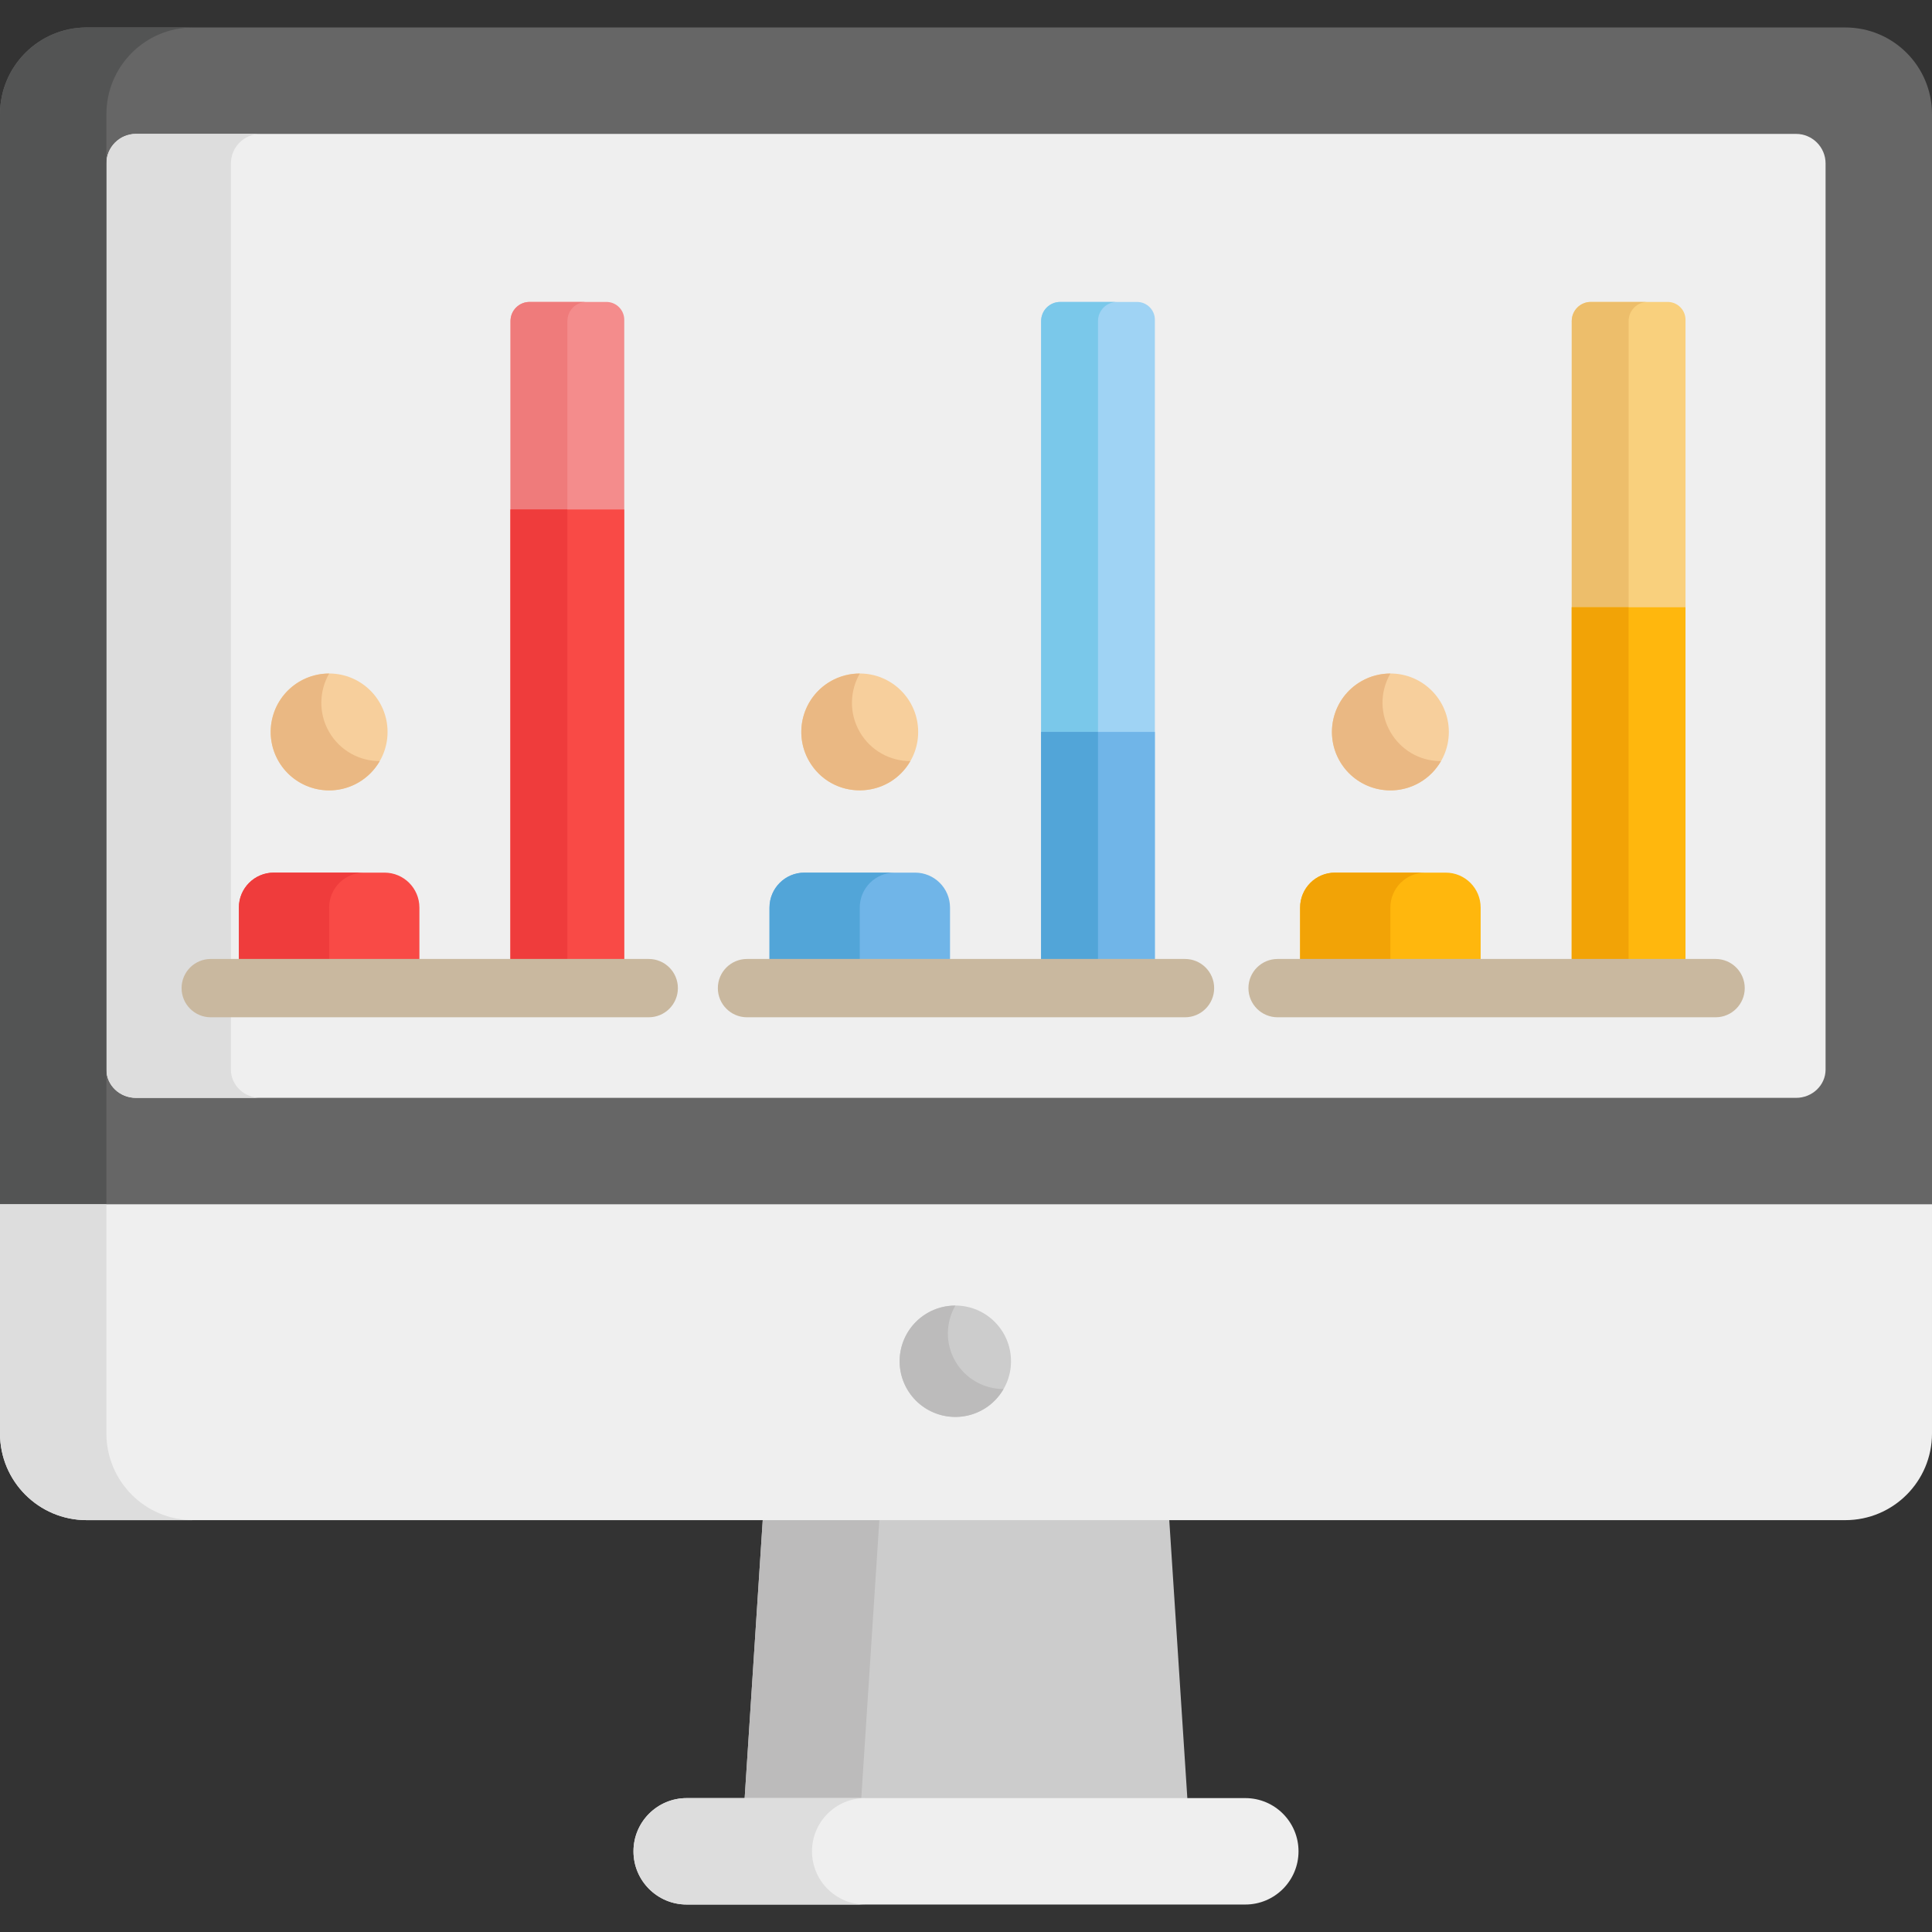 <?xml version="1.0" encoding="iso-8859-1"?>
<!-- Generator: Adobe Illustrator 19.0.0, SVG Export Plug-In . SVG Version: 6.00 Build 0)  -->
<svg version="1.1" id="Capa_1" xmlns="http://www.w3.org/2000/svg" xmlns:xlink="http://www.w3.org/1999/xlink" x="0px" y="0px"
	 viewBox="0 0 512.001 512.001" style="enable-background:new 0 0 512.001 512.001;" xml:space="preserve">
<rect x="0" y="0" width="512.001" height="512.001" fill="#333333" stroke="none"/>
<path style="fill:#666666;" d="M512,322.24V30.241c0-12.681-10.28-22.962-22.962-22.962H22.962C10.28,7.279,0,17.559,0,30.241
	v291.998L512,322.24L512,322.24z"/>
<path style="fill:#EFEFEF;" d="M483.797,91.889V43.311c0-4.316-3.512-7.828-7.828-7.828H36.032c-4.316,0-7.828,3.512-7.828,7.828
	V91.89l0,0v191.566c0,4.129,3.512,7.489,7.828,7.489h439.937c4.316,0,7.828-3.36,7.828-7.489L483.797,91.889L483.797,91.889z"/>
<path style="fill:#DDDDDD;" d="M61.192,283.456V91.889l0,0V43.311c0-4.316,3.512-7.828,7.828-7.828H36.031
	c-4.316,0-7.828,3.512-7.828,7.828V91.89l0,0v191.566c0,4.129,3.512,7.489,7.828,7.489H69.02
	C64.704,290.945,61.192,287.585,61.192,283.456z"/>
<path style="fill:#535454;" d="M51.165,7.279H22.961C10.28,7.279,0,17.559,0,30.241v291.998h28.203V30.241
	C28.203,17.559,38.484,7.279,51.165,7.279z"/>
<polygon style="fill:#CCCCCC;" points="314.724,477.548 197.276,477.548 202.198,401.826 309.802,401.826 "/>
<polygon style="fill:#BCBBBB;" points="202.198,401.826 197.276,477.548 228.183,477.548 233.105,401.826 "/>
<path style="fill:#EFEFEF;" d="M330.021,504.721H181.979c-7.788,0-14.102-6.314-14.102-14.102l0,0
	c0-7.788,6.314-14.102,14.102-14.102H330.02c7.788,0,14.102,6.314,14.102,14.102l0,0
	C344.122,498.408,337.809,504.721,330.021,504.721z"/>
<path style="fill:#DDDDDD;" d="M215.191,490.619c0-7.788,6.314-14.102,14.102-14.102H181.98c-7.788,0-14.102,6.314-14.102,14.102
	s6.314,14.102,14.102,14.102h47.313C221.504,504.721,215.191,498.408,215.191,490.619z"/>
<path style="fill:#EFEFEF;" d="M0,319.148v60.745c0,12.681,10.28,22.962,22.962,22.962h466.077c12.681,0,22.962-10.28,22.962-22.962
	v-60.745H0z"/>
<path style="fill:#DDDDDD;" d="M28.203,379.893v-60.746H0v60.746c0,12.681,10.28,22.962,22.962,22.962h28.203
	C38.484,402.855,28.203,392.576,28.203,379.893z"/>
<circle style="fill:#CCCCCC;" cx="253.17" cy="360.74" r="14.759"/>
<path style="fill:#BCBBBB;" d="M253.172,360.744c-2.73-4.728-2.534-10.333,0.007-14.747c-2.511-0.004-5.055,0.62-7.386,1.966
	c-7.059,4.076-9.478,13.102-5.402,20.161c4.076,7.059,13.102,9.478,20.161,5.402c2.331-1.346,4.143-3.237,5.396-5.414
	C260.854,368.105,255.902,365.472,253.172,360.744z"/>
<path style="fill:#F94A46;" d="M101.887,231.256H72.565c-5.114,0-9.259,4.146-9.259,9.26v21.348h47.84v-21.348
	C111.146,235.402,107.001,231.256,101.887,231.256z"/>
<circle style="fill:#F7CF9C;" cx="87.22" cy="193.97" r="15.486"/>
<path style="fill:#F48C8C;" d="M165.435,261.865h-30.144V85.077c0-2.795,2.266-5.06,5.06-5.06h20.358
	c2.61,0,4.726,2.116,4.726,4.726V261.865z"/>
<path style="fill:#70B5E8;" d="M242.507,231.256h-29.322c-5.114,0-9.259,4.146-9.259,9.26v21.348h47.84v-21.348
	C251.766,235.402,247.621,231.256,242.507,231.256z"/>
<circle style="fill:#F7CF9C;" cx="227.84" cy="193.97" r="15.486"/>
<path style="fill:#FFB70D;" d="M383.127,231.256h-29.322c-5.114,0-9.259,4.146-9.259,9.26v21.348h47.84v-21.348
	C392.386,235.402,388.241,231.256,383.127,231.256z"/>
<path style="fill:#EF3C3C;" d="M96.485,231.256h-23.92c-5.114,0-9.259,4.146-9.259,9.26v21.348h23.92v-21.348
	C87.226,235.402,91.371,231.256,96.485,231.256z"/>
<path style="fill:#52A5D8;" d="M237.105,231.256h-23.92c-5.114,0-9.259,4.146-9.259,9.26v21.348h23.92v-21.348
	C227.846,235.402,231.991,231.256,237.105,231.256z"/>
<path style="fill:#F2A306;" d="M377.725,231.256h-23.92c-5.114,0-9.259,4.146-9.259,9.26v21.348h23.92v-21.348
	C368.466,235.402,372.611,231.256,377.725,231.256z"/>
<circle style="fill:#F7CF9C;" cx="368.47" cy="193.97" r="15.486"/>
<g>
	<path style="fill:#EAB883;" d="M87.225,193.975c-2.864-4.961-2.659-10.842,0.007-15.475c-2.634-0.004-5.304,0.651-7.75,2.063
		c-7.407,4.277-9.945,13.748-5.668,21.155s13.748,9.945,21.155,5.669c2.446-1.412,4.347-3.397,5.661-5.68
		C95.285,201.699,90.089,198.937,87.225,193.975z"/>
	<path style="fill:#EAB883;" d="M227.845,193.975c-2.864-4.961-2.659-10.842,0.007-15.475c-2.634-0.004-5.304,0.651-7.75,2.063
		c-7.407,4.277-9.945,13.748-5.668,21.155c5.997,10.388,20.929,10.22,26.816-0.011C235.906,201.699,230.71,198.937,227.845,193.975z
		"/>
	<path style="fill:#EAB883;" d="M368.472,178.501c-2.634-0.004-5.304,0.651-7.75,2.063c-7.407,4.277-9.945,13.748-5.668,21.155
		s13.748,9.945,21.155,5.669c2.446-1.412,4.347-3.397,5.661-5.68C369.96,201.69,362.52,188.846,368.472,178.501z"/>
</g>
<path style="fill:#9FD3F4;" d="M306.056,261.865h-30.144V85.077c0-2.795,2.266-5.06,5.06-5.06h20.358
	c2.61,0,4.726,2.116,4.726,4.726V261.865z"/>
<path style="fill:#F9D07D;" d="M446.676,261.865h-30.144V85.077c0-2.795,2.266-5.06,5.06-5.06h20.358
	c2.61,0,4.726,2.116,4.726,4.726V261.865z"/>
<path style="fill:#EF7B7B;" d="M155.424,80.017h-15.072c-2.795,0-5.06,2.266-5.06,5.06v176.787h15.072V85.077
	C150.364,82.282,152.629,80.017,155.424,80.017z"/>
<path style="fill:#7AC8EA;" d="M296.044,80.017h-15.072c-2.795,0-5.06,2.266-5.06,5.06v176.787h15.072V85.077
	C290.984,82.282,293.249,80.017,296.044,80.017z"/>
<path style="fill:#EDBE6B;" d="M436.664,80.017h-15.072c-2.795,0-5.06,2.266-5.06,5.06v176.787h15.072V85.077
	C431.604,82.282,433.87,80.017,436.664,80.017z"/>
<rect x="135.29" y="135.02" style="fill:#F94A46;" width="30.14" height="126.84"/>
<rect x="135.29" y="135.02" style="fill:#EF3C3C;" width="15.07" height="126.84"/>
<rect x="275.91" y="193.97" style="fill:#70B5E8;" width="30.14" height="67.888"/>
<rect x="275.91" y="193.97" style="fill:#52A5D8;" width="15.07" height="67.889"/>
<rect x="416.53" y="160.93" style="fill:#FFB70D;" width="30.14" height="100.94"/>
<rect x="416.53" y="160.93" style="fill:#F2A306;" width="15.07" height="100.94"/>
<g>
	<path style="fill:#C9B89F;" d="M171.921,269.59H55.848c-4.267,0-7.727-3.459-7.727-7.727c0-4.268,3.459-7.727,7.727-7.727h116.073
		c4.267,0,7.727,3.459,7.727,7.727S176.189,269.59,171.921,269.59z"/>
	<path style="fill:#C9B89F;" d="M314.036,269.59H197.964c-4.267,0-7.727-3.459-7.727-7.727c0-4.268,3.459-7.727,7.727-7.727h116.073
		c4.267,0,7.727,3.459,7.727,7.727C321.763,266.132,318.304,269.59,314.036,269.59z"/>
	<path style="fill:#C9B89F;" d="M454.648,269.59H338.575c-4.267,0-7.727-3.459-7.727-7.727c0-4.268,3.459-7.727,7.727-7.727h116.073
		c4.267,0,7.727,3.459,7.727,7.727S458.915,269.59,454.648,269.59z"/>
</g>
<g>
</g>
<g>
</g>
<g>
</g>
<g>
</g>
<g>
</g>
<g>
</g>
<g>
</g>
<g>
</g>
<g>
</g>
<g>
</g>
<g>
</g>
<g>
</g>
<g>
</g>
<g>
</g>
<g>
</g>
</svg>
